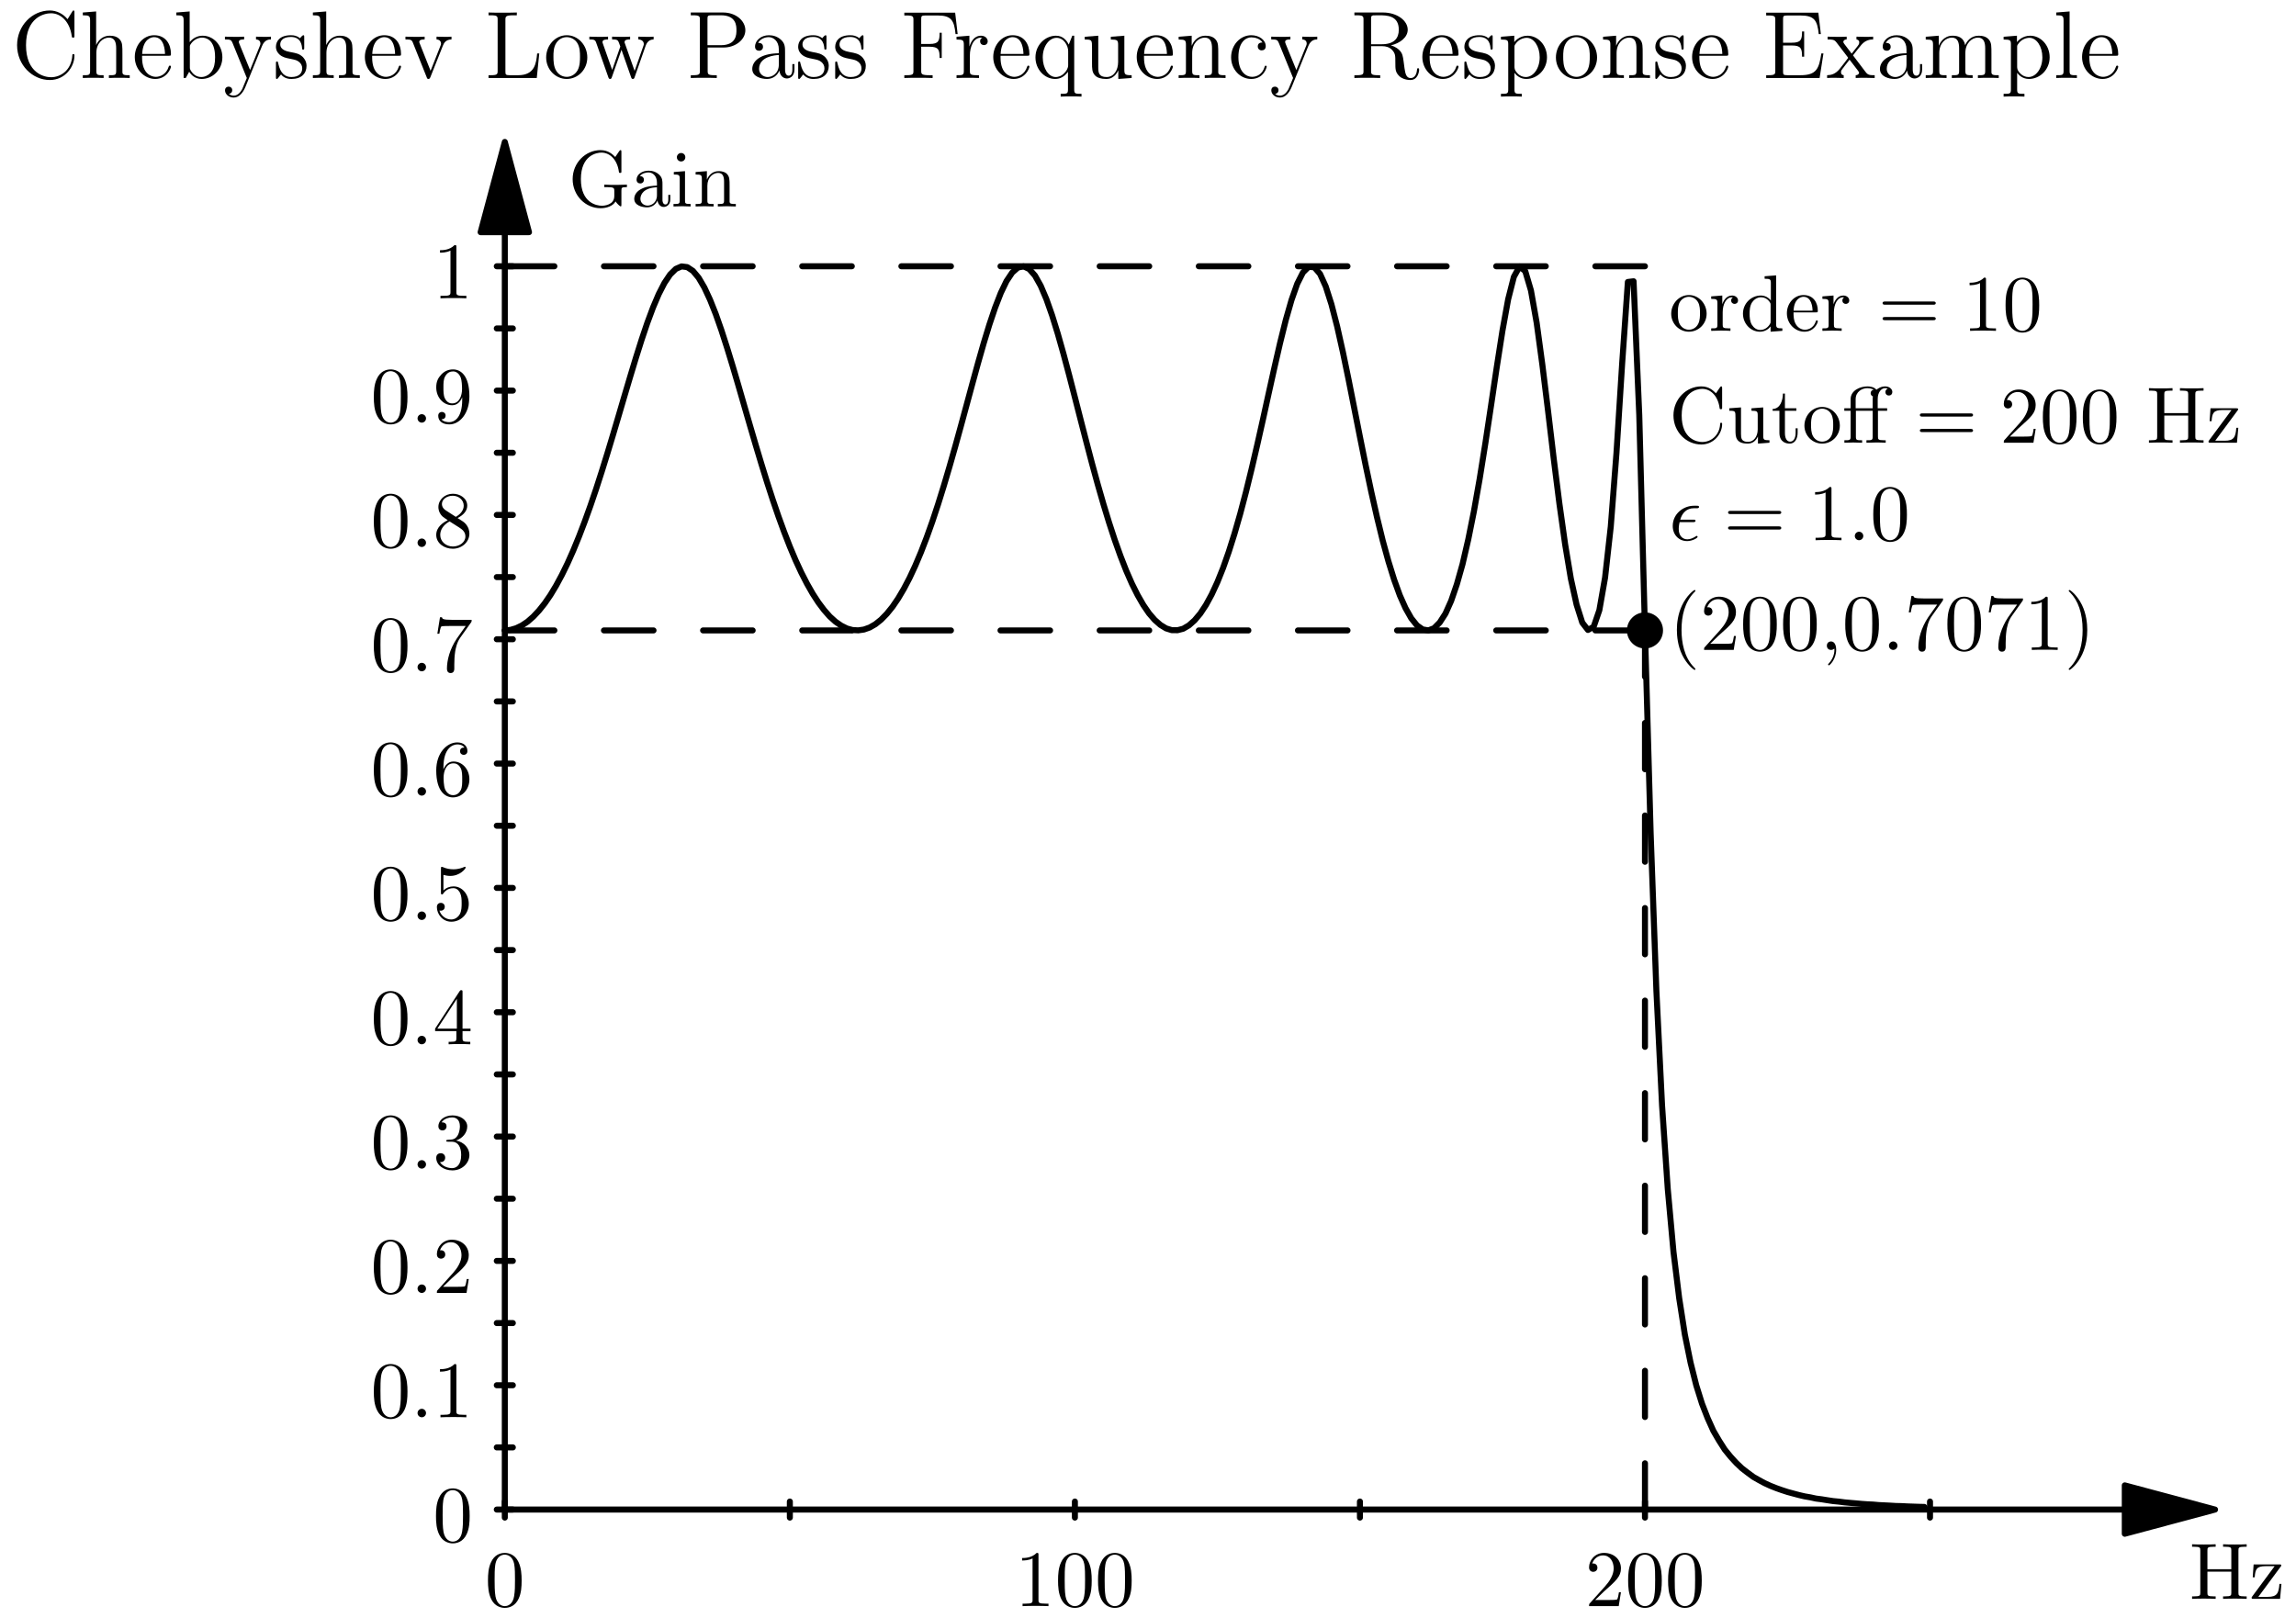 <?xml version='1.0' encoding='ISO-8859-1'?>
<!DOCTYPE svg PUBLIC "-//W3C//DTD SVG 1.1//EN" "http://www.w3.org/Graphics/SVG/1.1/DTD/svg11.dtd">
<!-- This file was generated by dvisvgm 1.2 (x86_64-unknown-linux-gnu) -->
<!-- Thu Nov 13 23:31:51 2014 -->
<svg height='201.6pt' version='1.1' viewBox='56.409 53.858 286.118 201.6' width='286.118pt' xmlns='http://www.w3.org/2000/svg' xmlns:xlink='http://www.w3.org/1999/xlink'>
<defs>
<path d='M4.48 -4H5.63V-4.31H4.45V-5.47C4.45 -6.36 4.93 -6.83 5.38 -6.83C5.41 -6.83 5.56 -6.83 5.71 -6.76C5.59 -6.72 5.41 -6.59 5.41 -6.34C5.41 -6.11 5.57 -5.91 5.84 -5.91C6.13 -5.91 6.28 -6.11 6.28 -6.35C6.28 -6.71 5.93 -7.05 5.37 -7.05C4.78 -7.05 4.34 -6.67 4.29 -6.63C4 -7 3.44 -7.05 3.17 -7.05C2.22 -7.05 1.06 -6.53 1.06 -5.45V-4.31H0.27V-4H1.06V-0.76C1.06 -0.31 0.95 -0.31 0.28 -0.31V0C0.61 -0.01 1.14 -0.03 1.39 -0.03S2.13 -0.01 2.5 0V-0.31C1.83 -0.31 1.72 -0.31 1.72 -0.76V-4H3.82V-0.76C3.82 -0.31 3.71 -0.31 3.04 -0.31V0C3.43 -0.01 3.9 -0.03 4.18 -0.03C4.58 -0.03 5.05 -0.03 5.45 0V-0.31H5.24C4.5 -0.31 4.48 -0.42 4.48 -0.78V-4ZM1.69 -4.31V-5.44C1.69 -6.41 2.51 -6.83 3.16 -6.83C3.65 -6.83 3.93 -6.64 3.94 -6.64V-6.63C3.77 -6.61 3.57 -6.48 3.57 -6.2C3.57 -6.14 3.58 -5.89 3.85 -5.8C3.82 -5.67 3.82 -5.58 3.82 -5.46V-4.31H1.69Z' id='g0-11'/>
<path d='M3.31 2.4C3.31 2.37 3.31 2.35 3.14 2.18C1.89 0.92 1.57 -0.97 1.57 -2.5C1.57 -4.24 1.95 -5.98 3.18 -7.23C3.31 -7.35 3.31 -7.37 3.31 -7.4C3.31 -7.47 3.27 -7.5 3.21 -7.5C3.11 -7.5 2.21 -6.82 1.62 -5.55C1.11 -4.45 0.99 -3.34 0.99 -2.5C0.99 -1.72 1.1 -0.51 1.65 0.62C2.25 1.85 3.11 2.5 3.21 2.5C3.27 2.5 3.31 2.47 3.31 2.4Z' id='g0-40'/>
<path d='M2.89 -2.5C2.89 -3.28 2.78 -4.49 2.23 -5.62C1.63 -6.85 0.77 -7.5 0.67 -7.5C0.61 -7.5 0.57 -7.46 0.57 -7.4C0.57 -7.37 0.57 -7.35 0.76 -7.17C1.74 -6.18 2.31 -4.59 2.31 -2.5C2.31 -0.79 1.94 0.97 0.7 2.23C0.57 2.35 0.57 2.37 0.57 2.4C0.57 2.46 0.61 2.5 0.67 2.5C0.77 2.5 1.67 1.82 2.26 0.55C2.77 -0.55 2.89 -1.66 2.89 -2.5Z' id='g0-41'/>
<path d='M2.03 -0.01C2.03 -0.65 1.79 -1.06 1.39 -1.06C1.04 -1.06 0.86 -0.79 0.86 -0.53S1.03 0 1.39 0C1.55 0 1.67 -0.06 1.77 -0.14L1.79 -0.16C1.8 -0.16 1.81 -0.15 1.81 -0.01C1.81 0.63 1.53 1.24 1.09 1.71C1.03 1.77 1.02 1.78 1.02 1.82C1.02 1.89 1.07 1.93 1.12 1.93C1.24 1.93 2.03 1.14 2.03 -0.01Z' id='g0-44'/>
<path d='M4.6 -3.2C4.6 -4 4.55 -4.8 4.2 -5.54C3.74 -6.5 2.92 -6.66 2.5 -6.66C1.9 -6.66 1.17 -6.4 0.76 -5.47C0.44 -4.78 0.39 -4 0.39 -3.2C0.39 -2.45 0.43 -1.55 0.84 -0.79C1.27 0.02 2 0.22 2.49 0.22C3.03 0.22 3.79 0.01 4.23 -0.94C4.55 -1.63 4.6 -2.41 4.6 -3.2ZM2.49 0C2.1 0 1.51 -0.25 1.33 -1.21C1.22 -1.81 1.22 -2.73 1.22 -3.32C1.22 -3.96 1.22 -4.62 1.3 -5.16C1.49 -6.35 2.24 -6.44 2.49 -6.44C2.82 -6.44 3.48 -6.26 3.67 -5.27C3.77 -4.71 3.77 -3.95 3.77 -3.32C3.77 -2.57 3.77 -1.89 3.66 -1.25C3.51 -0.3 2.94 0 2.49 0Z' id='g0-48'/>
<path d='M2.94 -6.4C2.94 -6.64 2.94 -6.66 2.71 -6.66C2.09 -6.02 1.21 -6.02 0.89 -6.02V-5.71C1.09 -5.71 1.68 -5.71 2.2 -5.97V-0.79C2.2 -0.43 2.17 -0.31 1.27 -0.31H0.95V0C1.3 -0.03 2.17 -0.03 2.57 -0.03S3.84 -0.03 4.19 0V-0.31H3.87C2.97 -0.31 2.94 -0.42 2.94 -0.79V-6.4Z' id='g0-49'/>
<path d='M1.27 -0.77L2.33 -1.8C3.89 -3.18 4.49 -3.72 4.49 -4.72C4.49 -5.86 3.59 -6.66 2.37 -6.66C1.24 -6.66 0.5 -5.74 0.5 -4.85C0.5 -4.29 1 -4.29 1.03 -4.29C1.2 -4.29 1.55 -4.41 1.55 -4.82C1.55 -5.08 1.37 -5.34 1.02 -5.34C0.94 -5.34 0.92 -5.34 0.89 -5.33C1.12 -5.98 1.66 -6.35 2.24 -6.35C3.15 -6.35 3.58 -5.54 3.58 -4.72C3.58 -3.92 3.08 -3.13 2.53 -2.51L0.61 -0.37C0.5 -0.26 0.5 -0.24 0.5 0H4.21L4.49 -1.74H4.24C4.19 -1.44 4.12 -1 4.02 -0.85C3.95 -0.77 3.29 -0.77 3.07 -0.77H1.27Z' id='g0-50'/>
<path d='M2.9 -3.52C3.72 -3.79 4.3 -4.49 4.3 -5.28C4.3 -6.1 3.42 -6.66 2.46 -6.66C1.45 -6.66 0.69 -6.06 0.69 -5.3C0.69 -4.97 0.91 -4.78 1.2 -4.78C1.51 -4.78 1.71 -5 1.71 -5.29C1.71 -5.79 1.24 -5.79 1.09 -5.79C1.4 -6.28 2.06 -6.41 2.42 -6.41C2.83 -6.41 3.38 -6.19 3.38 -5.29C3.38 -5.17 3.36 -4.59 3.1 -4.15C2.8 -3.67 2.46 -3.64 2.21 -3.63C2.13 -3.62 1.89 -3.6 1.82 -3.6C1.74 -3.59 1.67 -3.58 1.67 -3.48C1.67 -3.37 1.74 -3.37 1.91 -3.37H2.35C3.17 -3.37 3.54 -2.69 3.54 -1.71C3.54 -0.35 2.85 -0.06 2.41 -0.06C1.98 -0.06 1.23 -0.23 0.88 -0.82C1.23 -0.77 1.54 -0.99 1.54 -1.37C1.54 -1.73 1.27 -1.93 0.98 -1.93C0.74 -1.93 0.42 -1.79 0.42 -1.35C0.42 -0.44 1.35 0.22 2.44 0.22C3.66 0.22 4.57 -0.69 4.57 -1.71C4.57 -2.53 3.94 -3.31 2.9 -3.52Z' id='g0-51'/>
<path d='M2.94 -1.65V-0.78C2.94 -0.42 2.92 -0.31 2.18 -0.31H1.97V0C2.38 -0.03 2.9 -0.03 3.32 -0.03S4.27 -0.03 4.68 0V-0.31H4.47C3.73 -0.31 3.71 -0.42 3.71 -0.78V-1.65H4.71V-1.96H3.71V-6.51C3.71 -6.71 3.71 -6.77 3.55 -6.77C3.46 -6.77 3.43 -6.77 3.35 -6.65L0.28 -1.96V-1.65H2.94ZM3 -1.96H0.56L3 -5.69V-1.96Z' id='g0-52'/>
<path d='M4.49 -2.01C4.49 -3.2 3.67 -4.2 2.59 -4.2C2.11 -4.2 1.68 -4.04 1.32 -3.69V-5.64C1.52 -5.58 1.85 -5.51 2.17 -5.51C3.4 -5.51 4.1 -6.42 4.1 -6.55C4.1 -6.61 4.07 -6.66 4 -6.66C3.99 -6.66 3.97 -6.66 3.92 -6.63C3.72 -6.54 3.23 -6.34 2.56 -6.34C2.16 -6.34 1.7 -6.41 1.23 -6.62C1.15 -6.65 1.13 -6.65 1.11 -6.65C1.01 -6.65 1.01 -6.57 1.01 -6.41V-3.45C1.01 -3.27 1.01 -3.19 1.15 -3.19C1.22 -3.19 1.24 -3.22 1.28 -3.28C1.39 -3.44 1.76 -3.98 2.57 -3.98C3.09 -3.98 3.34 -3.52 3.42 -3.34C3.58 -2.97 3.6 -2.58 3.6 -2.08C3.6 -1.73 3.6 -1.13 3.36 -0.71C3.12 -0.32 2.75 -0.06 2.29 -0.06C1.56 -0.06 0.99 -0.59 0.82 -1.18C0.85 -1.17 0.88 -1.16 0.99 -1.16C1.32 -1.16 1.49 -1.41 1.49 -1.65S1.32 -2.14 0.99 -2.14C0.85 -2.14 0.5 -2.07 0.5 -1.61C0.5 -0.75 1.19 0.22 2.31 0.22C3.47 0.22 4.49 -0.74 4.49 -2.01Z' id='g0-53'/>
<path d='M1.32 -3.28V-3.52C1.32 -6.05 2.56 -6.41 3.07 -6.41C3.31 -6.41 3.73 -6.35 3.95 -6.01C3.8 -6.01 3.4 -6.01 3.4 -5.56C3.4 -5.25 3.64 -5.1 3.86 -5.1C4.02 -5.1 4.32 -5.19 4.32 -5.58C4.32 -6.18 3.88 -6.66 3.05 -6.66C1.77 -6.66 0.42 -5.37 0.42 -3.16C0.42 -0.49 1.58 0.22 2.51 0.22C3.62 0.22 4.57 -0.72 4.57 -2.04C4.57 -3.31 3.68 -4.27 2.57 -4.27C1.89 -4.27 1.52 -3.76 1.32 -3.28ZM2.51 -0.06C1.88 -0.06 1.58 -0.66 1.52 -0.81C1.34 -1.28 1.34 -2.08 1.34 -2.26C1.34 -3.04 1.66 -4.04 2.56 -4.04C2.72 -4.04 3.18 -4.04 3.49 -3.42C3.67 -3.05 3.67 -2.54 3.67 -2.05C3.67 -1.57 3.67 -1.07 3.5 -0.71C3.2 -0.11 2.74 -0.06 2.51 -0.06Z' id='g0-54'/>
<path d='M4.76 -6.09C4.85 -6.21 4.85 -6.23 4.85 -6.44H2.42C1.2 -6.44 1.18 -6.57 1.14 -6.76H0.89L0.56 -4.7H0.81C0.84 -4.86 0.93 -5.49 1.06 -5.61C1.13 -5.67 1.91 -5.67 2.04 -5.67H4.11C4 -5.51 3.21 -4.42 2.99 -4.09C2.09 -2.74 1.76 -1.35 1.76 -0.33C1.76 -0.23 1.76 0.22 2.22 0.22S2.68 -0.23 2.68 -0.33V-0.84C2.68 -1.39 2.71 -1.94 2.79 -2.48C2.83 -2.71 2.97 -3.57 3.41 -4.19L4.76 -6.09Z' id='g0-55'/>
<path d='M1.63 -4.57C1.17 -4.87 1.13 -5.21 1.13 -5.38C1.13 -5.99 1.78 -6.41 2.49 -6.41C3.22 -6.41 3.86 -5.89 3.86 -5.17C3.86 -4.6 3.47 -4.12 2.87 -3.77L1.63 -4.57ZM3.09 -3.62C3.81 -3.99 4.3 -4.51 4.3 -5.17C4.3 -6.09 3.41 -6.66 2.5 -6.66C1.5 -6.66 0.69 -5.92 0.69 -4.99C0.69 -4.81 0.71 -4.36 1.13 -3.89C1.24 -3.77 1.61 -3.52 1.86 -3.35C1.28 -3.06 0.42 -2.5 0.42 -1.51C0.42 -0.45 1.44 0.22 2.49 0.22C3.62 0.22 4.57 -0.61 4.57 -1.68C4.57 -2.04 4.46 -2.49 4.08 -2.91C3.89 -3.12 3.73 -3.22 3.09 -3.62ZM2.09 -3.2L3.32 -2.42C3.6 -2.23 4.07 -1.93 4.07 -1.32C4.07 -0.58 3.32 -0.06 2.5 -0.06C1.64 -0.06 0.92 -0.68 0.92 -1.51C0.92 -2.09 1.24 -2.73 2.09 -3.2Z' id='g0-56'/>
<path d='M3.67 -3.18V-2.86C3.67 -0.52 2.63 -0.06 2.05 -0.06C1.88 -0.06 1.34 -0.08 1.07 -0.42C1.51 -0.42 1.59 -0.71 1.59 -0.88C1.59 -1.19 1.35 -1.34 1.13 -1.34C0.97 -1.34 0.67 -1.25 0.67 -0.86C0.67 -0.19 1.21 0.22 2.06 0.22C3.35 0.22 4.57 -1.14 4.57 -3.29C4.57 -5.98 3.42 -6.66 2.53 -6.66C1.98 -6.66 1.49 -6.48 1.06 -6.03C0.65 -5.58 0.42 -5.16 0.42 -4.41C0.42 -3.16 1.3 -2.18 2.42 -2.18C3.03 -2.18 3.44 -2.6 3.67 -3.18ZM2.43 -2.41C2.27 -2.41 1.81 -2.41 1.5 -3.04C1.32 -3.41 1.32 -3.91 1.32 -4.4C1.32 -4.94 1.32 -5.41 1.53 -5.78C1.8 -6.28 2.18 -6.41 2.53 -6.41C2.99 -6.41 3.32 -6.07 3.49 -5.62C3.61 -5.3 3.65 -4.67 3.65 -4.21C3.65 -3.38 3.31 -2.41 2.43 -2.41Z' id='g0-57'/>
<path d='M6.87 -3.27C7.02 -3.27 7.21 -3.27 7.21 -3.47S7.02 -3.67 6.88 -3.67H0.89C0.75 -3.67 0.56 -3.67 0.56 -3.47S0.75 -3.27 0.9 -3.27H6.87ZM6.88 -1.33C7.02 -1.33 7.21 -1.33 7.21 -1.53S7.02 -1.73 6.87 -1.73H0.9C0.75 -1.73 0.56 -1.73 0.56 -1.53S0.75 -1.33 0.89 -1.33H6.88Z' id='g0-61'/>
<path d='M0.56 -3.42C0.56 -1.35 2.18 0.22 4.04 0.22C5.67 0.22 6.65 -1.17 6.65 -2.33C6.65 -2.43 6.65 -2.5 6.52 -2.5C6.41 -2.5 6.41 -2.44 6.4 -2.34C6.32 -0.91 5.25 -0.09 4.16 -0.09C3.55 -0.09 1.59 -0.43 1.59 -3.41C1.59 -6.4 3.54 -6.74 4.15 -6.74C5.24 -6.74 6.13 -5.83 6.33 -4.37C6.35 -4.23 6.35 -4.2 6.49 -4.2C6.65 -4.2 6.65 -4.23 6.65 -4.44V-6.81C6.65 -6.98 6.65 -7.05 6.54 -7.05C6.5 -7.05 6.46 -7.05 6.38 -6.93L5.88 -6.19C5.51 -6.55 5 -7.05 4.04 -7.05C2.17 -7.05 0.56 -5.46 0.56 -3.42Z' id='g0-67'/>
<path d='M5.93 -0.63C6.06 -0.41 6.46 -0.01 6.57 -0.01C6.66 -0.01 6.66 -0.09 6.66 -0.24V-1.98C6.66 -2.37 6.7 -2.42 7.35 -2.42V-2.73C6.98 -2.72 6.43 -2.7 6.13 -2.7C5.73 -2.7 4.88 -2.7 4.52 -2.73V-2.42H4.84C5.74 -2.42 5.77 -2.31 5.77 -1.94V-1.3C5.77 -0.18 4.5 -0.09 4.22 -0.09C3.57 -0.09 1.59 -0.44 1.59 -3.42C1.59 -6.41 3.56 -6.74 4.16 -6.74C5.23 -6.74 6.14 -5.84 6.34 -4.37C6.36 -4.23 6.36 -4.2 6.5 -4.2C6.66 -4.2 6.66 -4.23 6.66 -4.44V-6.81C6.66 -6.98 6.66 -7.05 6.55 -7.05C6.51 -7.05 6.47 -7.05 6.39 -6.93L5.89 -6.19C5.57 -6.51 5.03 -7.05 4.04 -7.05C2.18 -7.05 0.56 -5.47 0.56 -3.42S2.16 0.22 4.06 0.22C4.79 0.22 5.59 -0.04 5.93 -0.63Z' id='g0-71'/>
<path d='M6.13 -6.05C6.13 -6.41 6.15 -6.52 6.92 -6.52H7.16V-6.83C6.81 -6.8 6.07 -6.8 5.69 -6.8S4.56 -6.8 4.21 -6.83V-6.52H4.45C5.22 -6.52 5.24 -6.41 5.24 -6.05V-3.71H2.25V-6.05C2.25 -6.41 2.27 -6.52 3.04 -6.52H3.28V-6.83C2.93 -6.8 2.19 -6.8 1.81 -6.8S0.68 -6.8 0.33 -6.83V-6.52H0.57C1.34 -6.52 1.36 -6.41 1.36 -6.05V-0.78C1.36 -0.42 1.34 -0.31 0.57 -0.31H0.33V0C0.68 -0.03 1.42 -0.03 1.8 -0.03S2.93 -0.03 3.28 0V-0.31H3.04C2.27 -0.31 2.25 -0.42 2.25 -0.78V-3.4H5.24V-0.78C5.24 -0.42 5.22 -0.31 4.45 -0.31H4.21V0C4.56 -0.03 5.3 -0.03 5.68 -0.03S6.81 -0.03 7.16 0V-0.31H6.92C6.15 -0.31 6.13 -0.42 6.13 -0.78V-6.05Z' id='g0-72'/>
<path d='M3.33 -0.76C3.37 -0.36 3.64 0.06 4.11 0.06C4.32 0.06 4.93 -0.08 4.93 -0.89V-1.45H4.68V-0.89C4.68 -0.31 4.43 -0.25 4.32 -0.25C3.99 -0.25 3.95 -0.7 3.95 -0.75V-2.75C3.95 -3.17 3.95 -3.56 3.59 -3.93C3.2 -4.32 2.7 -4.48 2.22 -4.48C1.4 -4.48 0.71 -4.01 0.71 -3.35C0.71 -3.05 0.91 -2.88 1.17 -2.88C1.45 -2.88 1.63 -3.08 1.63 -3.34C1.63 -3.46 1.58 -3.79 1.12 -3.8C1.39 -4.15 1.88 -4.26 2.2 -4.26C2.69 -4.26 3.26 -3.87 3.26 -2.98V-2.61C2.75 -2.58 2.05 -2.55 1.42 -2.25C0.67 -1.91 0.42 -1.39 0.42 -0.95C0.42 -0.14 1.39 0.11 2.02 0.11C2.68 0.11 3.14 -0.29 3.33 -0.76ZM3.26 -2.4V-1.4C3.26 -0.45 2.54 -0.11 2.09 -0.11C1.6 -0.11 1.19 -0.46 1.19 -0.96C1.19 -1.51 1.61 -2.34 3.26 -2.4Z' id='g0-97'/>
<path d='M3.8 -0.55V0.11L5.27 0V-0.31C4.57 -0.31 4.49 -0.38 4.49 -0.87V-6.94L3.05 -6.83V-6.52C3.75 -6.52 3.83 -6.45 3.83 -5.96V-3.8C3.54 -4.16 3.11 -4.42 2.57 -4.42C1.39 -4.42 0.34 -3.44 0.34 -2.15C0.34 -0.88 1.32 0.11 2.46 0.11C3.1 0.11 3.55 -0.23 3.8 -0.55ZM3.8 -3.23V-1.18C3.8 -1 3.8 -0.98 3.69 -0.81C3.39 -0.33 2.94 -0.11 2.51 -0.11C2.06 -0.11 1.7 -0.37 1.46 -0.75C1.2 -1.16 1.17 -1.73 1.17 -2.14C1.17 -2.51 1.19 -3.11 1.48 -3.56C1.69 -3.87 2.07 -4.2 2.61 -4.2C2.96 -4.2 3.38 -4.05 3.69 -3.6C3.8 -3.43 3.8 -3.41 3.8 -3.23Z' id='g0-100'/>
<path d='M1.12 -2.52C1.18 -4.01 2.02 -4.26 2.36 -4.26C3.39 -4.26 3.49 -2.91 3.49 -2.52H1.12ZM1.11 -2.31H3.9C4.12 -2.31 4.15 -2.31 4.15 -2.52C4.15 -3.51 3.61 -4.48 2.36 -4.48C1.2 -4.48 0.28 -3.45 0.28 -2.2C0.28 -0.86 1.33 0.11 2.48 0.11C3.7 0.11 4.15 -1 4.15 -1.19C4.15 -1.29 4.07 -1.31 4.02 -1.31C3.93 -1.31 3.91 -1.25 3.89 -1.17C3.54 -0.14 2.64 -0.14 2.54 -0.14C2.04 -0.14 1.64 -0.44 1.41 -0.81C1.11 -1.29 1.11 -1.95 1.11 -2.31Z' id='g0-101'/>
<path d='M1.77 -4.42L0.37 -4.31V-4C1.02 -4 1.11 -3.94 1.11 -3.45V-0.76C1.11 -0.31 1 -0.31 0.33 -0.31V0C0.65 -0.01 1.19 -0.03 1.43 -0.03C1.78 -0.03 2.13 -0.01 2.47 0V-0.31C1.81 -0.31 1.77 -0.36 1.77 -0.75V-4.42ZM1.81 -6.16C1.81 -6.48 1.56 -6.69 1.28 -6.69C0.97 -6.69 0.75 -6.42 0.75 -6.16C0.75 -5.89 0.97 -5.63 1.28 -5.63C1.56 -5.63 1.81 -5.84 1.81 -6.16Z' id='g0-105'/>
<path d='M1.1 -3.44V-0.76C1.1 -0.31 0.99 -0.31 0.32 -0.31V0C0.67 -0.01 1.18 -0.03 1.45 -0.03C1.71 -0.03 2.23 -0.01 2.57 0V-0.31C1.9 -0.31 1.79 -0.31 1.79 -0.76V-2.6C1.79 -3.64 2.5 -4.2 3.14 -4.2C3.77 -4.2 3.88 -3.66 3.88 -3.09V-0.76C3.88 -0.31 3.77 -0.31 3.1 -0.31V0C3.45 -0.01 3.96 -0.03 4.23 -0.03C4.49 -0.03 5.01 -0.01 5.35 0V-0.31C4.83 -0.31 4.58 -0.31 4.57 -0.61V-2.52C4.57 -3.38 4.57 -3.69 4.26 -4.05C4.12 -4.22 3.79 -4.42 3.21 -4.42C2.48 -4.42 2.01 -3.99 1.73 -3.37V-4.42L0.32 -4.31V-4C1.02 -4 1.1 -3.93 1.1 -3.44Z' id='g0-110'/>
<path d='M4.71 -2.14C4.71 -3.42 3.71 -4.48 2.5 -4.48C1.25 -4.48 0.28 -3.39 0.28 -2.14C0.28 -0.85 1.32 0.11 2.49 0.11C3.7 0.11 4.71 -0.87 4.71 -2.14ZM2.5 -0.14C2.07 -0.14 1.63 -0.35 1.36 -0.81C1.11 -1.25 1.11 -1.86 1.11 -2.22C1.11 -2.61 1.11 -3.15 1.35 -3.59C1.62 -4.05 2.09 -4.26 2.49 -4.26C2.93 -4.26 3.36 -4.04 3.62 -3.61S3.88 -2.6 3.88 -2.22C3.88 -1.86 3.88 -1.32 3.66 -0.88C3.44 -0.43 3 -0.14 2.5 -0.14Z' id='g0-111'/>
<path d='M1.67 -3.32V-4.42L0.28 -4.31V-4C0.98 -4 1.06 -3.93 1.06 -3.44V-0.76C1.06 -0.31 0.95 -0.31 0.28 -0.31V0C0.67 -0.01 1.14 -0.03 1.42 -0.03C1.82 -0.03 2.29 -0.03 2.69 0V-0.31H2.48C1.74 -0.31 1.72 -0.42 1.72 -0.78V-2.32C1.72 -3.31 2.14 -4.2 2.9 -4.2C2.97 -4.2 2.99 -4.2 3.01 -4.19C2.98 -4.18 2.78 -4.06 2.78 -3.8C2.78 -3.52 2.99 -3.37 3.21 -3.37C3.39 -3.37 3.64 -3.49 3.64 -3.81S3.33 -4.42 2.9 -4.42C2.17 -4.42 1.81 -3.75 1.67 -3.32Z' id='g0-114'/>
<path d='M1.73 -4H3.16V-4.31H1.73V-6.15H1.48C1.47 -5.33 1.17 -4.26 0.19 -4.22V-4H1.04V-1.24C1.04 -0.01 1.97 0.11 2.33 0.11C3.04 0.11 3.32 -0.6 3.32 -1.24V-1.81H3.07V-1.26C3.07 -0.52 2.77 -0.14 2.4 -0.14C1.73 -0.14 1.73 -1.05 1.73 -1.22V-4Z' id='g0-116'/>
<path d='M3.91 -0.79V0.11L5.35 0V-0.31C4.65 -0.31 4.57 -0.38 4.57 -0.87V-4.42L3.1 -4.31V-4C3.8 -4 3.88 -3.93 3.88 -3.44V-1.66C3.88 -0.79 3.4 -0.11 2.67 -0.11C1.83 -0.11 1.79 -0.58 1.79 -1.1V-4.42L0.32 -4.31V-4C1.1 -4 1.1 -3.97 1.1 -3.08V-1.58C1.1 -0.8 1.1 0.11 2.62 0.11C3.18 0.11 3.62 -0.17 3.91 -0.79Z' id='g0-117'/>
<path d='M3.9 -4.01C3.99 -4.12 3.99 -4.14 3.99 -4.18C3.99 -4.31 3.91 -4.31 3.73 -4.31H0.53L0.42 -2.7H0.67C0.73 -3.72 0.92 -4.09 2.02 -4.09H3.16L0.37 -0.32C0.28 -0.21 0.28 -0.19 0.28 -0.14C0.28 0 0.35 0 0.54 0H3.84L4.01 -1.87H3.76C3.67 -0.69 3.46 -0.25 2.3 -0.25H1.12L3.9 -4.01Z' id='g0-122'/>
<path d='M2.98 -2.26C3.14 -2.26 3.32 -2.26 3.32 -2.43C3.32 -2.57 3.2 -2.57 3.03 -2.57H1.41C1.65 -3.42 2.21 -4 3.12 -4H3.43C3.6 -4 3.76 -4 3.76 -4.17C3.76 -4.31 3.63 -4.31 3.46 -4.31H3.11C1.81 -4.31 0.47 -3.31 0.47 -1.78C0.47 -0.68 1.22 0.11 2.28 0.11C2.93 0.11 3.58 -0.29 3.58 -0.4C3.58 -0.43 3.57 -0.54 3.48 -0.54C3.46 -0.54 3.44 -0.54 3.35 -0.48C3.04 -0.28 2.67 -0.11 2.3 -0.11C1.72 -0.11 1.22 -0.53 1.22 -1.41C1.22 -1.76 1.3 -2.14 1.33 -2.26H2.98Z' id='g1-15'/>
<path d='M1.92 -0.53C1.92 -0.82 1.68 -1.06 1.39 -1.06S0.86 -0.82 0.86 -0.53S1.1 0 1.39 0S1.92 -0.24 1.92 -0.53Z' id='g1-58'/>
<path d='M7.824 -8.172C7.824 -8.388 7.824 -8.448 7.704 -8.448C7.632 -8.448 7.62 -8.424 7.548 -8.304L6.96 -7.356C6.42 -8.028 5.604 -8.448 4.74 -8.448C2.544 -8.448 0.648 -6.552 0.648 -4.104C0.648 -1.62 2.568 0.252 4.74 0.252C6.708 0.252 7.824 -1.464 7.824 -2.784C7.824 -2.916 7.824 -2.988 7.692 -2.988C7.572 -2.988 7.56 -2.928 7.56 -2.844C7.452 -0.936 6.06 -0.096 4.896 -0.096C4.056 -0.096 1.764 -0.6 1.764 -4.104C1.764 -7.572 4.02 -8.1 4.884 -8.1C6.144 -8.1 7.248 -7.032 7.488 -5.232C7.512 -5.088 7.512 -5.052 7.656 -5.052C7.824 -5.052 7.824 -5.088 7.824 -5.328V-8.172Z' id='g2-67'/>
<path d='M7.656 -3.072H7.392C7.104 -1.2 6.816 -0.348 4.788 -0.348H3.156C2.628 -0.348 2.604 -0.432 2.604 -0.828V-4.068H3.696C4.848 -4.068 4.98 -3.696 4.98 -2.664H5.244V-5.82H4.98C4.98 -4.788 4.848 -4.416 3.696 -4.416H2.604V-7.344C2.604 -7.74 2.628 -7.824 3.156 -7.824H4.752C6.516 -7.824 6.888 -7.224 7.068 -5.496H7.332L7.02 -8.172H0.492V-7.824H0.732C1.596 -7.824 1.632 -7.704 1.632 -7.26V-0.912C1.632 -0.468 1.596 -0.348 0.732 -0.348H0.492V0H7.176L7.656 -3.072Z' id='g2-69'/>
<path d='M6.852 -8.172H0.492V-7.824H0.732C1.596 -7.824 1.632 -7.704 1.632 -7.26V-0.912C1.632 -0.468 1.596 -0.348 0.732 -0.348H0.492V0C0.78 -0.024 1.848 -0.024 2.208 -0.024C2.628 -0.024 3.684 -0.024 4.032 0V-0.348H3.672C2.628 -0.348 2.604 -0.492 2.604 -0.924V-3.912H3.66C4.788 -3.912 4.908 -3.516 4.908 -2.508H5.172V-5.664H4.908C4.908 -4.656 4.788 -4.26 3.66 -4.26H2.604V-7.344C2.604 -7.74 2.628 -7.824 3.156 -7.824H4.656C6.384 -7.824 6.732 -7.188 6.9 -5.496H7.164L6.852 -8.172Z' id='g2-70'/>
<path d='M6.84 -3.072H6.576C6.456 -1.872 6.3 -0.348 4.2 -0.348H3.156C2.628 -0.348 2.604 -0.432 2.604 -0.828V-7.272C2.604 -7.704 2.628 -7.848 3.672 -7.848H4.032V-8.196C3.684 -8.172 2.628 -8.172 2.208 -8.172C1.848 -8.172 0.78 -8.172 0.492 -8.196V-7.848H0.732C1.596 -7.848 1.632 -7.728 1.632 -7.284V-0.912C1.632 -0.468 1.596 -0.348 0.732 -0.348H0.492V0H6.528L6.84 -3.072Z' id='g2-76'/>
<path d='M2.616 -3.816H4.644C6.048 -3.816 7.332 -4.764 7.332 -5.976C7.332 -7.14 6.168 -8.196 4.548 -8.196H0.504V-7.848H0.744C1.608 -7.848 1.644 -7.728 1.644 -7.284V-0.912C1.644 -0.468 1.608 -0.348 0.744 -0.348H0.504V0C0.792 -0.024 1.776 -0.024 2.124 -0.024C2.484 -0.024 3.468 -0.024 3.756 0V-0.348H3.516C2.652 -0.348 2.616 -0.468 2.616 -0.912V-3.816ZM2.592 -4.104V-7.368C2.592 -7.764 2.616 -7.848 3.144 -7.848H4.272C6.216 -7.848 6.216 -6.492 6.216 -5.976C6.216 -5.472 6.216 -4.104 4.26 -4.104H2.592Z' id='g2-80'/>
<path d='M5.064 -4.08C6.252 -4.356 7.176 -5.112 7.176 -6.036C7.176 -7.2 5.82 -8.196 4.092 -8.196H0.504V-7.848H0.744C1.608 -7.848 1.644 -7.728 1.644 -7.284V-0.912C1.644 -0.468 1.608 -0.348 0.744 -0.348H0.504V0C0.78 -0.024 1.764 -0.024 2.112 -0.024S3.456 -0.024 3.732 0V-0.348H3.492C2.628 -0.348 2.592 -0.468 2.592 -0.912V-3.984H3.984C4.452 -3.984 4.896 -3.852 5.22 -3.516C5.628 -3.06 5.628 -2.808 5.628 -1.98C5.628 -1.032 5.628 -0.72 6.156 -0.204C6.336 -0.024 6.84 0.252 7.512 0.252C8.448 0.252 8.604 -0.792 8.604 -1.044C8.604 -1.116 8.604 -1.224 8.472 -1.224C8.352 -1.224 8.352 -1.152 8.34 -1.032C8.28 -0.312 7.932 0.012 7.548 0.012C6.996 0.012 6.876 -0.552 6.78 -1.188C6.768 -1.272 6.696 -1.788 6.66 -2.088C6.576 -2.688 6.528 -3.072 6.168 -3.444C6.036 -3.576 5.724 -3.9 5.064 -4.08ZM3.936 -4.224H2.592V-7.368C2.592 -7.644 2.592 -7.788 2.844 -7.836C2.952 -7.848 3.312 -7.848 3.552 -7.848C4.524 -7.848 6.06 -7.848 6.06 -6.036C6.06 -4.992 5.496 -4.224 3.936 -4.224Z' id='g2-82'/>
<path d='M4.632 -3.204C4.632 -3.852 4.632 -4.332 4.104 -4.8C3.684 -5.184 3.144 -5.352 2.616 -5.352C1.632 -5.352 0.876 -4.704 0.876 -3.924C0.876 -3.576 1.104 -3.408 1.38 -3.408C1.668 -3.408 1.872 -3.612 1.872 -3.9C1.872 -4.392 1.44 -4.392 1.26 -4.392C1.536 -4.896 2.112 -5.112 2.592 -5.112C3.144 -5.112 3.852 -4.656 3.852 -3.576V-3.096C1.44 -3.06 0.528 -2.052 0.528 -1.128C0.528 -0.18 1.632 0.12 2.364 0.12C3.156 0.12 3.696 -0.36 3.924 -0.936C3.972 -0.372 4.344 0.06 4.86 0.06C5.112 0.06 5.808 -0.108 5.808 -1.068V-1.74H5.544V-1.068C5.544 -0.384 5.256 -0.288 5.088 -0.288C4.632 -0.288 4.632 -0.924 4.632 -1.104V-3.204ZM3.852 -1.692C3.852 -0.516 2.976 -0.12 2.46 -0.12C1.872 -0.12 1.38 -0.552 1.38 -1.128C1.38 -2.712 3.42 -2.856 3.852 -2.88V-1.692Z' id='g2-97'/>
<path d='M2.004 -8.328L0.336 -8.196V-7.848C1.152 -7.848 1.248 -7.764 1.248 -7.176V0H1.512C1.56 -0.096 1.896 -0.696 1.944 -0.78C2.22 -0.336 2.736 0.12 3.504 0.12C4.884 0.12 6.096 -1.044 6.096 -2.592C6.096 -4.116 4.968 -5.292 3.636 -5.292C2.976 -5.292 2.412 -4.992 2.004 -4.488V-8.328ZM2.028 -3.84C2.028 -4.056 2.028 -4.08 2.16 -4.272C2.448 -4.704 2.976 -5.052 3.564 -5.052C3.924 -5.052 5.184 -4.908 5.184 -2.604C5.184 -1.8 5.064 -1.296 4.776 -0.864C4.536 -0.492 4.056 -0.12 3.456 -0.12C2.808 -0.12 2.388 -0.54 2.184 -0.864C2.028 -1.116 2.028 -1.164 2.028 -1.368V-3.84Z' id='g2-98'/>
<path d='M4.344 -4.44C4.2 -4.44 3.756 -4.44 3.756 -3.948C3.756 -3.66 3.96 -3.456 4.248 -3.456C4.524 -3.456 4.752 -3.624 4.752 -3.972C4.752 -4.776 3.912 -5.352 2.94 -5.352C1.536 -5.352 0.42 -4.104 0.42 -2.592C0.42 -1.056 1.572 0.12 2.928 0.12C4.512 0.12 4.872 -1.32 4.872 -1.428S4.788 -1.536 4.752 -1.536C4.644 -1.536 4.632 -1.5 4.596 -1.356C4.332 -0.504 3.684 -0.144 3.036 -0.144C2.304 -0.144 1.332 -0.78 1.332 -2.604C1.332 -4.596 2.352 -5.088 2.952 -5.088C3.408 -5.088 4.068 -4.908 4.344 -4.44Z' id='g2-99'/>
<path d='M4.596 -2.784C4.86 -2.784 4.884 -2.784 4.884 -3.012C4.884 -4.224 4.236 -5.352 2.784 -5.352C1.416 -5.352 0.36 -4.116 0.36 -2.628C0.36 -1.044 1.584 0.12 2.916 0.12C4.344 0.12 4.884 -1.176 4.884 -1.428C4.884 -1.5 4.824 -1.548 4.752 -1.548C4.656 -1.548 4.632 -1.488 4.608 -1.428C4.296 -0.42 3.492 -0.144 2.988 -0.144S1.272 -0.48 1.272 -2.556V-2.784H4.596ZM1.284 -3.012C1.38 -4.896 2.436 -5.112 2.772 -5.112C4.056 -5.112 4.128 -3.42 4.14 -3.012H1.284Z' id='g2-101'/>
<path d='M5.34 -2.916C5.34 -4.032 5.34 -4.368 5.064 -4.752C4.716 -5.22 4.152 -5.292 3.744 -5.292C2.712 -5.292 2.232 -4.512 2.064 -4.14H2.052V-8.328L0.384 -8.196V-7.848C1.2 -7.848 1.296 -7.764 1.296 -7.176V-0.888C1.296 -0.348 1.164 -0.348 0.384 -0.348V0C0.696 -0.024 1.344 -0.024 1.68 -0.024C2.028 -0.024 2.676 -0.024 2.988 0V-0.348C2.22 -0.348 2.076 -0.348 2.076 -0.888V-3.12C2.076 -4.38 2.904 -5.052 3.648 -5.052S4.56 -4.44 4.56 -3.708V-0.888C4.56 -0.348 4.428 -0.348 3.648 -0.348V0C3.96 -0.024 4.608 -0.024 4.944 -0.024C5.292 -0.024 5.94 -0.024 6.252 0V-0.348C5.652 -0.348 5.352 -0.348 5.34 -0.708V-2.916Z' id='g2-104'/>
<path d='M2.064 -8.328L0.396 -8.196V-7.848C1.212 -7.848 1.308 -7.764 1.308 -7.176V-0.888C1.308 -0.348 1.176 -0.348 0.396 -0.348V0C0.732 -0.024 1.32 -0.024 1.68 -0.024S2.64 -0.024 2.976 0V-0.348C2.208 -0.348 2.064 -0.348 2.064 -0.888V-8.328Z' id='g2-108'/>
<path d='M8.604 -2.916C8.604 -4.032 8.604 -4.368 8.328 -4.752C7.98 -5.22 7.416 -5.292 7.008 -5.292C6.012 -5.292 5.508 -4.572 5.316 -4.104C5.148 -5.028 4.5 -5.292 3.744 -5.292C2.58 -5.292 2.124 -4.296 2.028 -4.056H2.016V-5.292L0.384 -5.16V-4.812C1.2 -4.812 1.296 -4.728 1.296 -4.14V-0.888C1.296 -0.348 1.164 -0.348 0.384 -0.348V0C0.696 -0.024 1.344 -0.024 1.68 -0.024C2.028 -0.024 2.676 -0.024 2.988 0V-0.348C2.22 -0.348 2.076 -0.348 2.076 -0.888V-3.12C2.076 -4.38 2.904 -5.052 3.648 -5.052S4.56 -4.44 4.56 -3.708V-0.888C4.56 -0.348 4.428 -0.348 3.648 -0.348V0C3.96 -0.024 4.608 -0.024 4.944 -0.024C5.292 -0.024 5.94 -0.024 6.252 0V-0.348C5.484 -0.348 5.34 -0.348 5.34 -0.888V-3.12C5.34 -4.38 6.168 -5.052 6.912 -5.052S7.824 -4.44 7.824 -3.708V-0.888C7.824 -0.348 7.692 -0.348 6.912 -0.348V0C7.224 -0.024 7.872 -0.024 8.208 -0.024C8.556 -0.024 9.204 -0.024 9.516 0V-0.348C8.916 -0.348 8.616 -0.348 8.604 -0.708V-2.916Z' id='g2-109'/>
<path d='M5.34 -2.916C5.34 -4.032 5.34 -4.368 5.064 -4.752C4.716 -5.22 4.152 -5.292 3.744 -5.292C2.58 -5.292 2.124 -4.296 2.028 -4.056H2.016V-5.292L0.384 -5.16V-4.812C1.2 -4.812 1.296 -4.728 1.296 -4.14V-0.888C1.296 -0.348 1.164 -0.348 0.384 -0.348V0C0.696 -0.024 1.344 -0.024 1.68 -0.024C2.028 -0.024 2.676 -0.024 2.988 0V-0.348C2.22 -0.348 2.076 -0.348 2.076 -0.888V-3.12C2.076 -4.38 2.904 -5.052 3.648 -5.052S4.56 -4.44 4.56 -3.708V-0.888C4.56 -0.348 4.428 -0.348 3.648 -0.348V0C3.96 -0.024 4.608 -0.024 4.944 -0.024C5.292 -0.024 5.94 -0.024 6.252 0V-0.348C5.652 -0.348 5.352 -0.348 5.34 -0.708V-2.916Z' id='g2-110'/>
<path d='M5.508 -2.568C5.508 -4.116 4.332 -5.352 2.94 -5.352C1.5 -5.352 0.36 -4.08 0.36 -2.568C0.36 -1.032 1.56 0.12 2.928 0.12C4.344 0.12 5.508 -1.056 5.508 -2.568ZM2.94 -0.144C2.496 -0.144 1.956 -0.336 1.608 -0.924C1.284 -1.464 1.272 -2.172 1.272 -2.676C1.272 -3.132 1.272 -3.864 1.644 -4.404C1.98 -4.92 2.508 -5.112 2.928 -5.112C3.396 -5.112 3.9 -4.896 4.224 -4.428C4.596 -3.876 4.596 -3.12 4.596 -2.676C4.596 -2.256 4.596 -1.512 4.284 -0.948C3.948 -0.372 3.396 -0.144 2.94 -0.144Z' id='g2-111'/>
<path d='M2.94 1.98C2.172 1.98 2.028 1.98 2.028 1.44V-0.648C2.244 -0.348 2.736 0.12 3.504 0.12C4.884 0.12 6.096 -1.044 6.096 -2.592C6.096 -4.116 4.968 -5.292 3.66 -5.292C2.604 -5.292 2.04 -4.536 2.004 -4.488V-5.292L0.336 -5.16V-4.812C1.176 -4.812 1.248 -4.728 1.248 -4.2V1.44C1.248 1.98 1.116 1.98 0.336 1.98V2.328C0.648 2.304 1.296 2.304 1.632 2.304C1.98 2.304 2.628 2.304 2.94 2.328V1.98ZM2.028 -3.828C2.028 -4.056 2.028 -4.068 2.16 -4.26C2.52 -4.8 3.108 -5.028 3.564 -5.028C4.464 -5.028 5.184 -3.936 5.184 -2.592C5.184 -1.164 4.368 -0.12 3.444 -0.12C3.072 -0.12 2.724 -0.276 2.484 -0.504C2.208 -0.78 2.028 -1.02 2.028 -1.356V-3.828Z' id='g2-112'/>
<path d='M5.268 -5.292H5.028L4.584 -4.176C4.368 -4.632 3.9 -5.292 2.988 -5.292C1.668 -5.292 0.42 -4.164 0.42 -2.58C0.42 -1.056 1.572 0.12 2.88 0.12C3.528 0.12 4.056 -0.18 4.488 -0.78V1.44C4.488 1.98 4.356 1.98 3.576 1.98V2.328C3.888 2.304 4.536 2.304 4.872 2.304C5.22 2.304 5.868 2.304 6.18 2.328V1.98C5.412 1.98 5.268 1.98 5.268 1.44V-5.292ZM4.512 -1.608C4.512 -1.224 4.296 -0.876 4.02 -0.6C3.588 -0.156 3.132 -0.12 2.952 -0.12C2.04 -0.12 1.332 -1.248 1.332 -2.58C1.332 -4.02 2.172 -5.028 3.06 -5.028C4.008 -5.028 4.512 -3.996 4.512 -3.372V-1.608Z' id='g2-113'/>
<path d='M2.004 -2.796C2.004 -3.96 2.484 -5.052 3.408 -5.052C3.504 -5.052 3.528 -5.052 3.576 -5.04C3.48 -4.992 3.288 -4.92 3.288 -4.596C3.288 -4.248 3.564 -4.116 3.756 -4.116C3.996 -4.116 4.236 -4.272 4.236 -4.596C4.236 -4.956 3.912 -5.292 3.396 -5.292C2.376 -5.292 2.028 -4.188 1.956 -3.96H1.944V-5.292L0.336 -5.16V-4.812C1.152 -4.812 1.248 -4.728 1.248 -4.14V-0.888C1.248 -0.348 1.116 -0.348 0.336 -0.348V0C0.672 -0.024 1.332 -0.024 1.692 -0.024C2.016 -0.024 2.868 -0.024 3.144 0V-0.348H2.904C2.028 -0.348 2.004 -0.48 2.004 -0.912V-2.796Z' id='g2-114'/>
<path d='M3.936 -5.076C3.936 -5.292 3.936 -5.352 3.816 -5.352C3.72 -5.352 3.492 -5.088 3.408 -4.98C3.036 -5.28 2.664 -5.352 2.28 -5.352C0.828 -5.352 0.396 -4.56 0.396 -3.9C0.396 -3.768 0.396 -3.348 0.852 -2.928C1.236 -2.592 1.644 -2.508 2.196 -2.4C2.856 -2.268 3.012 -2.232 3.312 -1.992C3.528 -1.812 3.684 -1.548 3.684 -1.212C3.684 -0.696 3.384 -0.12 2.328 -0.12C1.536 -0.12 0.96 -0.576 0.696 -1.776C0.648 -1.992 0.648 -2.004 0.636 -2.016C0.612 -2.064 0.564 -2.064 0.528 -2.064C0.396 -2.064 0.396 -2.004 0.396 -1.788V-0.156C0.396 0.06 0.396 0.12 0.516 0.12C0.576 0.12 0.588 0.108 0.792 -0.144C0.852 -0.228 0.852 -0.252 1.032 -0.444C1.488 0.12 2.136 0.12 2.34 0.12C3.6 0.12 4.224 -0.576 4.224 -1.524C4.224 -2.172 3.828 -2.556 3.72 -2.664C3.288 -3.036 2.964 -3.108 2.172 -3.252C1.812 -3.324 0.936 -3.492 0.936 -4.212C0.936 -4.584 1.188 -5.136 2.268 -5.136C3.576 -5.136 3.648 -4.02 3.672 -3.648C3.684 -3.552 3.768 -3.552 3.804 -3.552C3.936 -3.552 3.936 -3.612 3.936 -3.828V-5.076Z' id='g2-115'/>
<path d='M3.648 -5.16V-4.812C4.464 -4.812 4.56 -4.728 4.56 -4.14V-1.992C4.56 -0.972 4.02 -0.12 3.12 -0.12C2.136 -0.12 2.076 -0.684 2.076 -1.32V-5.292L0.384 -5.16V-4.812C1.296 -4.812 1.296 -4.776 1.296 -3.708V-1.908C1.296 -1.164 1.296 -0.732 1.656 -0.336C1.944 -0.024 2.436 0.12 3.048 0.12C3.252 0.12 3.636 0.12 4.044 -0.228C4.392 -0.504 4.584 -0.96 4.584 -0.96V0.12L6.252 0V-0.348C5.436 -0.348 5.34 -0.432 5.34 -1.02V-5.292L3.648 -5.16Z' id='g2-117'/>
<path d='M4.896 -4.032C5.004 -4.296 5.208 -4.812 5.976 -4.824V-5.172C5.628 -5.148 5.46 -5.148 5.088 -5.148C4.836 -5.148 4.656 -5.148 4.104 -5.172V-4.824C4.608 -4.8 4.668 -4.44 4.668 -4.308C4.668 -4.2 4.644 -4.14 4.584 -3.996L3.36 -0.9L2.016 -4.284C1.956 -4.452 1.944 -4.452 1.944 -4.512C1.944 -4.824 2.4 -4.824 2.616 -4.824V-5.172C2.316 -5.148 1.692 -5.148 1.368 -5.148C0.972 -5.148 0.948 -5.148 0.216 -5.172V-4.824C0.888 -4.824 1.008 -4.776 1.152 -4.404L2.868 -0.108C2.928 0.06 2.952 0.12 3.096 0.12C3.18 0.12 3.252 0.096 3.336 -0.108L4.896 -4.032Z' id='g2-118'/>
<path d='M7.26 -4.032C7.524 -4.788 8.052 -4.812 8.256 -4.824V-5.172C7.956 -5.148 7.74 -5.148 7.368 -5.148C7.02 -5.148 6.996 -5.148 6.348 -5.172V-4.824C6.888 -4.8 7.032 -4.476 7.032 -4.248C7.032 -4.236 7.032 -4.152 6.984 -4.032L5.88 -0.888L4.68 -4.284C4.62 -4.428 4.62 -4.452 4.62 -4.488C4.62 -4.824 5.064 -4.824 5.316 -4.824V-5.172C4.98 -5.148 4.488 -5.148 4.14 -5.148C3.756 -5.148 3.732 -5.148 3.06 -5.172V-4.824C3.516 -4.824 3.672 -4.8 3.804 -4.644C3.864 -4.572 4.008 -4.176 4.092 -3.936L3.072 -1.008L1.92 -4.272C1.86 -4.428 1.86 -4.452 1.86 -4.5C1.86 -4.824 2.328 -4.824 2.556 -4.824V-5.172C2.256 -5.148 1.656 -5.148 1.332 -5.148C0.996 -5.148 0.972 -5.148 0.216 -5.172V-4.824C0.828 -4.824 0.948 -4.776 1.08 -4.392L2.592 -0.096C2.64 0.036 2.676 0.12 2.808 0.12C2.916 0.12 2.976 0.084 3.036 -0.108L4.236 -3.528L5.436 -0.108C5.496 0.084 5.556 0.12 5.664 0.12C5.796 0.12 5.832 0.036 5.88 -0.096L7.26 -4.032Z' id='g2-119'/>
<path d='M3.36 -2.832C3.708 -3.288 4.212 -3.936 4.44 -4.188C4.932 -4.74 5.496 -4.824 5.88 -4.824V-5.172C5.364 -5.148 5.34 -5.148 4.872 -5.148C4.416 -5.148 4.392 -5.148 3.792 -5.172V-4.824C3.948 -4.8 4.14 -4.728 4.14 -4.452C4.14 -4.248 4.032 -4.116 3.96 -4.02L3.192 -3.048L2.256 -4.284C2.22 -4.332 2.148 -4.44 2.148 -4.524C2.148 -4.596 2.208 -4.812 2.568 -4.824V-5.172C2.268 -5.148 1.656 -5.148 1.332 -5.148C0.936 -5.148 0.912 -5.148 0.18 -5.172V-4.824C0.792 -4.824 1.02 -4.8 1.272 -4.476L2.676 -2.64C2.7 -2.616 2.748 -2.544 2.748 -2.508S1.812 -1.296 1.692 -1.14C1.164 -0.492 0.636 -0.36 0.12 -0.348V0C0.576 -0.024 0.6 -0.024 1.116 -0.024C1.572 -0.024 1.596 -0.024 2.196 0V-0.348C1.908 -0.384 1.86 -0.564 1.86 -0.732C1.86 -0.924 1.944 -1.02 2.064 -1.176C2.244 -1.428 2.64 -1.92 2.928 -2.292L3.912 -1.008C4.116 -0.744 4.116 -0.72 4.116 -0.648C4.116 -0.552 4.02 -0.36 3.696 -0.348V0C4.008 -0.024 4.596 -0.024 4.932 -0.024C5.328 -0.024 5.352 -0.024 6.072 0V-0.348C5.436 -0.348 5.22 -0.372 4.932 -0.756L3.36 -2.832Z' id='g2-120'/>
<path d='M4.86 -4.008C5.184 -4.812 5.748 -4.824 5.976 -4.824V-5.172C5.628 -5.148 5.46 -5.148 5.076 -5.148C4.8 -5.148 4.776 -5.148 4.104 -5.172V-4.824C4.548 -4.8 4.656 -4.524 4.656 -4.308C4.656 -4.2 4.632 -4.14 4.584 -4.02L3.36 -0.996L2.028 -4.26C1.956 -4.428 1.956 -4.5 1.956 -4.512C1.956 -4.824 2.376 -4.824 2.616 -4.824V-5.172C2.304 -5.148 1.716 -5.148 1.38 -5.148C0.924 -5.148 0.9 -5.148 0.216 -5.172V-4.824C0.912 -4.824 1.008 -4.764 1.164 -4.392L2.952 0C2.424 1.272 2.424 1.296 2.376 1.392C2.172 1.752 1.848 2.208 1.308 2.208C0.936 2.208 0.708 1.992 0.708 1.992S1.128 1.944 1.128 1.524C1.128 1.236 0.9 1.08 0.684 1.08C0.48 1.08 0.228 1.2 0.228 1.548C0.228 2.004 0.672 2.448 1.308 2.448C1.98 2.448 2.472 1.86 2.784 1.104L4.86 -4.008Z' id='g2-121'/>
</defs>
<g id='page1' transform='matrix(0.996 0 0 0.996 0 0)'> <g>
<g transform='matrix(1 0 0 1 119.796 242.971)'>
<path d='M 0 -159.844L 0 3.79998e-13' fill='none' stroke='#000000' stroke-linecap='round' stroke-linejoin='round' stroke-miterlimit='10.037' stroke-width='0.753'/>
</g> </g> <g>
<g transform='matrix(1 0 0 1 119.796 242.971)'>
<path d='M 0 -171.136L -3.026 -159.844L 3.026 -159.844L 0 -171.136Z' fill='#000000'/>
</g> </g> <g>
<g transform='matrix(1 0 0 1 119.796 242.971)'>
<path d='M 0 -171.136L -3.026 -159.844L 3.026 -159.844L 0 -171.136Z' fill='none' stroke='#000000' stroke-linecap='round' stroke-linejoin='round' stroke-miterlimit='10.037' stroke-width='0.753'/>
</g> </g> <g>
<g transform='matrix(1 0 0 1 119.796 242.971)'>
<path d='M -1.004 1.07388e-28L 1.004 1.07388e-28' fill='none' stroke='#000000' stroke-linecap='round' stroke-linejoin='round' stroke-miterlimit='10.037' stroke-width='0.753'/>
</g> </g> <g>
<g transform='matrix(1 0 0 1 119.796 242.971)'>
<path d='M -1.004 -15.558L 1.004 -15.558' fill='none' stroke='#000000' stroke-linecap='round' stroke-linejoin='round' stroke-miterlimit='10.037' stroke-width='0.753'/>
</g> </g> <g>
<g transform='matrix(1 0 0 1 119.796 242.971)'>
<path d='M -1.004 -31.116L 1.004 -31.116' fill='none' stroke='#000000' stroke-linecap='round' stroke-linejoin='round' stroke-miterlimit='10.037' stroke-width='0.753'/>
</g> </g> <g>
<g transform='matrix(1 0 0 1 119.796 242.971)'>
<path d='M -1.004 -46.673L 1.004 -46.673' fill='none' stroke='#000000' stroke-linecap='round' stroke-linejoin='round' stroke-miterlimit='10.037' stroke-width='0.753'/>
</g> </g> <g>
<g transform='matrix(1 0 0 1 119.796 242.971)'>
<path d='M -1.004 -62.231L 1.004 -62.231' fill='none' stroke='#000000' stroke-linecap='round' stroke-linejoin='round' stroke-miterlimit='10.037' stroke-width='0.753'/>
</g> </g> <g>
<g transform='matrix(1 0 0 1 119.796 242.971)'>
<path d='M -1.004 -77.789L 1.004 -77.789' fill='none' stroke='#000000' stroke-linecap='round' stroke-linejoin='round' stroke-miterlimit='10.037' stroke-width='0.753'/>
</g> </g> <g>
<g transform='matrix(1 0 0 1 119.796 242.971)'>
<path d='M -1.004 -93.347L 1.004 -93.347' fill='none' stroke='#000000' stroke-linecap='round' stroke-linejoin='round' stroke-miterlimit='10.037' stroke-width='0.753'/>
</g> </g> <g>
<g transform='matrix(1 0 0 1 119.796 242.971)'>
<path d='M -1.004 -108.905L 1.004 -108.905' fill='none' stroke='#000000' stroke-linecap='round' stroke-linejoin='round' stroke-miterlimit='10.037' stroke-width='0.753'/>
</g> </g> <g>
<g transform='matrix(1 0 0 1 119.796 242.971)'>
<path d='M -1.004 -124.462L 1.004 -124.462' fill='none' stroke='#000000' stroke-linecap='round' stroke-linejoin='round' stroke-miterlimit='10.037' stroke-width='0.753'/>
</g> </g> <g>
<g transform='matrix(1 0 0 1 119.796 242.971)'>
<path d='M -1.004 -140.02L 1.004 -140.02' fill='none' stroke='#000000' stroke-linecap='round' stroke-linejoin='round' stroke-miterlimit='10.037' stroke-width='0.753'/>
</g> </g> <g>
<g transform='matrix(1 0 0 1 119.796 242.971)'>
<path d='M -1.004 -155.578L 1.004 -155.578' fill='none' stroke='#000000' stroke-linecap='round' stroke-linejoin='round' stroke-miterlimit='10.037' stroke-width='0.753'/>
</g> </g> <g>
<g transform='matrix(1 0 0 1 119.796 242.971)'>
<path d='M -1.004 -7.779L 1.004 -7.779' fill='none' stroke='#000000' stroke-linecap='round' stroke-linejoin='round' stroke-miterlimit='10.037' stroke-width='0.753'/>
</g> </g> <g>
<g transform='matrix(1 0 0 1 119.796 242.971)'>
<path d='M -1.004 -23.337L 1.004 -23.337' fill='none' stroke='#000000' stroke-linecap='round' stroke-linejoin='round' stroke-miterlimit='10.037' stroke-width='0.753'/>
</g> </g> <g>
<g transform='matrix(1 0 0 1 119.796 242.971)'>
<path d='M -1.004 -38.895L 1.004 -38.895' fill='none' stroke='#000000' stroke-linecap='round' stroke-linejoin='round' stroke-miterlimit='10.037' stroke-width='0.753'/>
</g> </g> <g>
<g transform='matrix(1 0 0 1 119.796 242.971)'>
<path d='M -1.004 -54.452L 1.004 -54.452' fill='none' stroke='#000000' stroke-linecap='round' stroke-linejoin='round' stroke-miterlimit='10.037' stroke-width='0.753'/>
</g> </g> <g>
<g transform='matrix(1 0 0 1 119.796 242.971)'>
<path d='M -1.004 -70.01L 1.004 -70.01' fill='none' stroke='#000000' stroke-linecap='round' stroke-linejoin='round' stroke-miterlimit='10.037' stroke-width='0.753'/>
</g> </g> <g>
<g transform='matrix(1 0 0 1 119.796 242.971)'>
<path d='M -1.004 -85.568L 1.004 -85.568' fill='none' stroke='#000000' stroke-linecap='round' stroke-linejoin='round' stroke-miterlimit='10.037' stroke-width='0.753'/>
</g> </g> <g>
<g transform='matrix(1 0 0 1 119.796 242.971)'>
<path d='M -1.004 -101.126L 1.004 -101.126' fill='none' stroke='#000000' stroke-linecap='round' stroke-linejoin='round' stroke-miterlimit='10.037' stroke-width='0.753'/>
</g> </g> <g>
<g transform='matrix(1 0 0 1 119.796 242.971)'>
<path d='M -1.004 -116.684L 1.004 -116.684' fill='none' stroke='#000000' stroke-linecap='round' stroke-linejoin='round' stroke-miterlimit='10.037' stroke-width='0.753'/>
</g> </g> <g>
<g transform='matrix(1 0 0 1 119.796 242.971)'>
<path d='M -1.004 -132.241L 1.004 -132.241' fill='none' stroke='#000000' stroke-linecap='round' stroke-linejoin='round' stroke-miterlimit='10.037' stroke-width='0.753'/>
</g> </g> <g>
<g transform='matrix(1 0 0 1 119.796 242.971)'>
<path d='M -1.004 -147.799L 1.004 -147.799' fill='none' stroke='#000000' stroke-linecap='round' stroke-linejoin='round' stroke-miterlimit='10.037' stroke-width='0.753'/>
</g> </g> <g>
<g transform='matrix(1 0 0 1 119.796 242.971)'>
<path d='M -1.004 -163.357L 1.004 -163.357' fill='none' stroke='#000000' stroke-linecap='round' stroke-linejoin='round' stroke-miterlimit='10.037' stroke-width='0.753'/>
</g> </g><use x='110.796' xlink:href='#g0-48' y='246.981'/>
<use x='103.018' xlink:href='#g0-48' y='231.423'/>
<use x='108.018' xlink:href='#g1-58' y='231.423'/>
<use x='110.796' xlink:href='#g0-49' y='231.423'/>
<use x='103.018' xlink:href='#g0-48' y='215.865'/>
<use x='108.018' xlink:href='#g1-58' y='215.865'/>
<use x='110.796' xlink:href='#g0-50' y='215.865'/>
<use x='103.018' xlink:href='#g0-48' y='200.308'/>
<use x='108.018' xlink:href='#g1-58' y='200.308'/>
<use x='110.796' xlink:href='#g0-51' y='200.308'/>
<use x='103.018' xlink:href='#g0-48' y='184.75'/>
<use x='108.018' xlink:href='#g1-58' y='184.75'/>
<use x='110.796' xlink:href='#g0-52' y='184.75'/>
<use x='103.018' xlink:href='#g0-48' y='169.192'/>
<use x='108.018' xlink:href='#g1-58' y='169.192'/>
<use x='110.796' xlink:href='#g0-53' y='169.192'/>
<use x='103.018' xlink:href='#g0-48' y='153.634'/>
<use x='108.018' xlink:href='#g1-58' y='153.634'/>
<use x='110.796' xlink:href='#g0-54' y='153.634'/>
<use x='103.018' xlink:href='#g0-48' y='138.076'/>
<use x='108.018' xlink:href='#g1-58' y='138.076'/>
<use x='110.796' xlink:href='#g0-55' y='138.076'/>
<use x='103.018' xlink:href='#g0-48' y='122.519'/>
<use x='108.018' xlink:href='#g1-58' y='122.519'/>
<use x='110.796' xlink:href='#g0-56' y='122.519'/>
<use x='103.018' xlink:href='#g0-48' y='106.961'/>
<use x='108.018' xlink:href='#g1-58' y='106.961'/>
<use x='110.796' xlink:href='#g0-57' y='106.961'/>
<use x='110.796' xlink:href='#g0-49' y='91.403'/>
<use x='127.724' xlink:href='#g0-71' y='79.91'/>
<use x='135.571' xlink:href='#g0-97' y='79.91'/>
<use x='140.571' xlink:href='#g0-105' y='79.91'/>
<use x='143.349' xlink:href='#g0-110' y='79.91'/>
 <g>
<g transform='matrix(1 0 0 1 119.796 242.971)'>
<path d='M 202.686 0L -4.75127e-13 -0' fill='none' stroke='#000000' stroke-linecap='round' stroke-linejoin='round' stroke-miterlimit='10.037' stroke-width='0.753'/>
</g> </g> <g>
<g transform='matrix(1 0 0 1 119.796 242.971)'>
<path d='M 213.978 0L 202.686 -3.026L 202.686 3.026L 213.978 0Z' fill='#000000'/>
</g> </g> <g>
<g transform='matrix(1 0 0 1 119.796 242.971)'>
<path d='M 213.978 0L 202.686 -3.026L 202.686 3.026L 213.978 0Z' fill='none' stroke='#000000' stroke-linecap='round' stroke-linejoin='round' stroke-miterlimit='10.037' stroke-width='0.753'/>
</g> </g> <g>
<g transform='matrix(1 0 0 1 119.796 242.971)'>
<path d='M 5.40157e-29 -1.004L 5.40157e-29 1.004' fill='none' stroke='#000000' stroke-linecap='round' stroke-linejoin='round' stroke-miterlimit='10.037' stroke-width='0.753'/>
</g> </g> <g>
<g transform='matrix(1 0 0 1 119.796 242.971)'>
<path d='M 71.326 -1.004L 71.326 1.004' fill='none' stroke='#000000' stroke-linecap='round' stroke-linejoin='round' stroke-miterlimit='10.037' stroke-width='0.753'/>
</g> </g> <g>
<g transform='matrix(1 0 0 1 119.796 242.971)'>
<path d='M 142.652 -1.004L 142.652 1.004' fill='none' stroke='#000000' stroke-linecap='round' stroke-linejoin='round' stroke-miterlimit='10.037' stroke-width='0.753'/>
</g> </g> <g>
<g transform='matrix(1 0 0 1 119.796 242.971)'>
<path d='M 35.663 -1.004L 35.663 1.004' fill='none' stroke='#000000' stroke-linecap='round' stroke-linejoin='round' stroke-miterlimit='10.037' stroke-width='0.753'/>
</g> </g> <g>
<g transform='matrix(1 0 0 1 119.796 242.971)'>
<path d='M 106.989 -1.004L 106.989 1.004' fill='none' stroke='#000000' stroke-linecap='round' stroke-linejoin='round' stroke-miterlimit='10.037' stroke-width='0.753'/>
</g> </g> <g>
<g transform='matrix(1 0 0 1 119.796 242.971)'>
<path d='M 178.315 -1.004L 178.315 1.004' fill='none' stroke='#000000' stroke-linecap='round' stroke-linejoin='round' stroke-miterlimit='10.037' stroke-width='0.753'/>
</g> </g><use x='117.3' xlink:href='#g0-48' y='255.055'/>
<use x='183.626' xlink:href='#g0-49' y='255.055'/>
<use x='188.626' xlink:href='#g0-48' y='255.055'/>
<use x='193.626' xlink:href='#g0-48' y='255.055'/>
<use x='254.952' xlink:href='#g0-50' y='255.055'/>
<use x='259.952' xlink:href='#g0-48' y='255.055'/>
<use x='264.952' xlink:href='#g0-48' y='255.055'/>
<use x='330.57' xlink:href='#g0-72' y='254.144'/>
<use x='338.07' xlink:href='#g0-122' y='254.144'/>

<g transform='matrix(1 0 0 1 119.796 242.971)'>
<path d='M 0 -110.013L 0.713 -110.08L 1.427 -110.288L 2.14 -110.632L 2.853 -111.11L 3.566 -111.736L 4.28 -112.501L 4.993 -113.395L 5.706 -114.433L 6.419 -115.618L 7.133 -116.941L 7.846 -118.398L 8.559 -119.998L 9.272 -121.736L 9.986 -123.6L 10.699 -125.579L 11.412 -127.675L 12.125 -129.887L 12.839 -132.183L 13.552 -134.543L 14.265 -136.953L 14.979 -139.381L 15.692 -141.784L 16.405 -144.133L 17.118 -146.392L 17.831 -148.502L 18.545 -150.42L 19.258 -152.094L 19.971 -153.484L 20.685 -154.55L 21.398 -155.251L 22.111 -155.56L 22.824 -155.472L 23.538 -154.996L 24.251 -154.141L 24.964 -152.922L 25.677 -151.39L 26.391 -149.596L 27.104 -147.565L 27.817 -145.352L 28.53 -143.021L 29.244 -140.598L 29.957 -138.128L 30.67 -135.665L 31.384 -133.237L 32.097 -130.862L 32.81 -128.563L 33.523 -126.367L 34.236 -124.284L 34.95 -122.327L 35.663 -120.496L 36.376 -118.803L 37.09 -117.262L 37.803 -115.867L 38.516 -114.614L 39.229 -113.514L 39.943 -112.563L 40.656 -111.753L 41.369 -111.109L 42.082 -110.613L 42.796 -110.255L 43.509 -110.058L 44.222 -110.018L 44.935 -110.122L 45.649 -110.374L 46.362 -110.784L 47.075 -111.353L 47.788 -112.082L 48.502 -112.964L 49.215 -114.009L 49.928 -115.218L 50.642 -116.581L 51.355 -118.11L 52.068 -119.798L 52.781 -121.644L 53.495 -123.645L 54.208 -125.797L 54.921 -128.087L 55.634 -130.494L 56.348 -133.002L 57.061 -135.585L 57.774 -138.212L 58.487 -140.844L 59.201 -143.444L 59.914 -145.945L 60.627 -148.277L 61.34 -150.393L 62.054 -152.231L 62.767 -153.715L 63.48 -154.784L 64.193 -155.415L 64.907 -155.568L 65.62 -155.225L 66.333 -154.41L 67.046 -153.14L 67.76 -151.462L 68.473 -149.44L 69.186 -147.135L 69.9 -144.611L 70.613 -141.94L 71.326 -139.18L 72.039 -136.392L 72.753 -133.627L 73.466 -130.911L 74.179 -128.308L 74.892 -125.833L 75.606 -123.492L 76.319 -121.318L 77.032 -119.319L 77.745 -117.497L 78.459 -115.865L 79.172 -114.437L 79.885 -113.195L 80.598 -112.154L 81.312 -111.326L 82.025 -110.698L 82.738 -110.264L 83.451 -110.042L 84.165 -110.036L 84.878 -110.222L 85.591 -110.64L 86.305 -111.275L 87.018 -112.123L 87.731 -113.205L 88.444 -114.515L 89.158 -116.061L 89.871 -117.839L 90.584 -119.864L 91.297 -122.121L 92.011 -124.604L 92.724 -127.311L 93.437 -130.215L 94.15 -133.27L 94.864 -136.444L 95.577 -139.693L 96.29 -142.898L 97.003 -146L 97.717 -148.87L 98.43 -151.361L 99.143 -153.384L 99.856 -154.798L 100.57 -155.505L 101.283 -155.448L 101.996 -154.626L 102.71 -153.054L 103.423 -150.824L 104.136 -148.06L 104.849 -144.875L 105.563 -141.428L 106.276 -137.839L 106.989 -134.234L 107.702 -130.694L 108.416 -127.318L 109.129 -124.161L 109.842 -121.241L 110.555 -118.651L 111.269 -116.355L 111.982 -114.394L 112.695 -112.795L 113.408 -111.535L 114.122 -110.643L 114.835 -110.139L 115.548 -110.015L 116.261 -110.285L 116.975 -111.004L 117.688 -112.112L 118.401 -113.703L 119.114 -115.781L 119.828 -118.31L 120.541 -121.385L 121.254 -124.929L 121.968 -128.964L 122.681 -133.417L 123.394 -138.141L 124.107 -142.944L 124.821 -147.516L 125.534 -151.445L 126.247 -154.249L 126.96 -155.552L 127.674 -154.967L 128.387 -152.547L 129.1 -148.513L 129.813 -143.264L 130.527 -137.472L 131.24 -131.468L 131.953 -125.82L 132.666 -120.765L 133.38 -116.482L 134.093 -113.248L 134.806 -110.989L 135.519 -110.069L 136.233 -110.463L 136.946 -112.545L 137.659 -116.613L 138.373 -122.999L 139.086 -132.203L 139.799 -143.422L 140.512 -153.614L 141.226 -153.7L 141.939 -136.942L 142.652 -109.99L 143.365 -84.618L 144.079 -64.965L 144.792 -50.541L 145.505 -40.103L 146.218 -32.264L 146.932 -26.461L 147.645 -21.883L 148.358 -18.378L 149.071 -15.54L 149.785 -13.257L 150.498 -11.427L 151.211 -9.847L 151.924 -8.624L 152.638 -7.504L 153.351 -6.628L 154.064 -5.847L 154.778 -5.166L 155.491 -4.618L 156.204 -4.09L 156.917 -3.684L 157.631 -3.3L 158.344 -2.973L 159.057 -2.689L 159.77 -2.436L 160.484 -2.203L 161.197 -2.009L 161.91 -1.82L 162.623 -1.653L 163.337 -1.531L 164.05 -1.376L 164.763 -1.285L 165.476 -1.17L 166.19 -1.062L 166.903 -0.995L 167.616 -0.903L 168.329 -0.838L 169.043 -0.777L 169.756 -0.711L 170.469 -0.66L 171.183 -0.627L 171.896 -0.563L 172.609 -0.529L 173.322 -0.494L 174.036 -0.45L 174.749 -0.434L 175.462 -0.396L 176.175 -0.372L 176.889 -0.347L 177.602 -0.33' fill='none' stroke='#000000' stroke-linecap='round' stroke-linejoin='round' stroke-miterlimit='10.037' stroke-width='0.753'/>
</g>
<g transform='matrix(1 0 0 1 119.796 242.971)'>
<path d='M 142.652 -110.01L 142.652 0' fill='none' stroke='#000000' stroke-linecap='round' stroke-linejoin='round' stroke-miterlimit='10.037' stroke-width='0.753' stroke-dasharray='5.79,5.79'/>
</g>
<g transform='matrix(1 0 0 1 119.796 242.971)'>
<path d='M 0 -110.01L 142.652 -110.01' fill='none' stroke='#000000' stroke-linecap='round' stroke-linejoin='round' stroke-miterlimit='10.037' stroke-width='0.753' stroke-dasharray='6.202,6.202'/>
</g>
<g transform='matrix(1 0 0 1 119.796 242.971)'>
<path d='M 0 -155.578L 142.652 -155.578' fill='none' stroke='#000000' stroke-linecap='round' stroke-linejoin='round' stroke-miterlimit='10.037' stroke-width='0.753' stroke-dasharray='6.202,6.202'/>
</g>
<g transform='matrix(1 0 0 1 119.796 242.971)'>
<circle cx='142.652' cy='-110.01' r='2.258' fill='#000000'/>
</g><use x='265.452' xlink:href='#g0-40' y='135.401'/>
<use x='269.341' xlink:href='#g0-50' y='135.401'/>
<use x='274.341' xlink:href='#g0-48' y='135.401'/>
<use x='279.341' xlink:href='#g0-48' y='135.401'/>
<use x='284.341' xlink:href='#g0-44' y='135.401'/>
<use x='287.118' xlink:href='#g0-48' y='135.401'/>
<use x='292.118' xlink:href='#g1-58' y='135.401'/>
<use x='294.896' xlink:href='#g0-55' y='135.401'/>
<use x='299.896' xlink:href='#g0-48' y='135.401'/>
<use x='304.896' xlink:href='#g0-55' y='135.401'/>
<use x='309.896' xlink:href='#g0-49' y='135.401'/>
<use x='314.896' xlink:href='#g0-41' y='135.401'/>
<use x='265.452' xlink:href='#g0-111' y='95.473'/>
<use x='270.452' xlink:href='#g0-114' y='95.473'/>
<use x='274.368' xlink:href='#g0-100' y='95.473'/>
<use x='279.924' xlink:href='#g0-101' y='95.473'/>
<use x='284.368' xlink:href='#g0-114' y='95.473'/>
<use x='291.618' xlink:href='#g0-61' y='95.473'/>
<use x='302.174' xlink:href='#g0-49' y='95.473'/>
<use x='307.174' xlink:href='#g0-48' y='95.473'/>
<use x='265.452' xlink:href='#g0-67' y='109.475'/>
<use x='272.674' xlink:href='#g0-117' y='109.475'/>
<use x='278.229' xlink:href='#g0-116' y='109.475'/>
<use x='282.118' xlink:href='#g0-111' y='109.475'/>
<use x='287.118' xlink:href='#g0-11' y='109.475'/>
<use x='296.285' xlink:href='#g0-61' y='109.475'/>
<use x='306.841' xlink:href='#g0-50' y='109.475'/>
<use x='311.841' xlink:href='#g0-48' y='109.475'/>
<use x='316.841' xlink:href='#g0-48' y='109.475'/>
<use x='325.174' xlink:href='#g0-72' y='109.475'/>
<use x='332.674' xlink:href='#g0-122' y='109.475'/>
<use x='265.452' xlink:href='#g1-15' y='121.671'/>
<use x='272.288' xlink:href='#g0-61' y='121.671'/>
<use x='282.844' xlink:href='#g0-49' y='121.671'/>
<use x='287.844' xlink:href='#g1-58' y='121.671'/>
<use x='290.622' xlink:href='#g0-48' y='121.671'/>
<use x='58.126' xlink:href='#g2-67' y='63.834'/>
<use x='66.612' xlink:href='#g2-104' y='63.834'/>
<use x='73.14' xlink:href='#g2-101' y='63.834'/>
<use x='78.362' xlink:href='#g2-98' y='63.834'/>
<use x='84.563' xlink:href='#g2-121' y='63.834'/>
<use x='90.764' xlink:href='#g2-115' y='63.834'/>
<use x='95.399' xlink:href='#g2-104' y='63.834'/>
<use x='101.927' xlink:href='#g2-101' y='63.834'/>
<use x='107.149' xlink:href='#g2-118' y='63.834'/>
<use x='117.267' xlink:href='#g2-76' y='63.834'/>
<use x='124.609' xlink:href='#g2-111' y='63.834'/>
<use x='130.157' xlink:href='#g2-119' y='63.834'/>
<use x='142.56' xlink:href='#g2-80' y='63.834'/>
<use x='150.228' xlink:href='#g2-97' y='63.834'/>
<use x='156.103' xlink:href='#g2-115' y='63.834'/>
<use x='160.737' xlink:href='#g2-115' y='63.834'/>
<use x='169.289' xlink:href='#g2-70' y='63.834'/>
<use x='175.978' xlink:href='#g2-114' y='63.834'/>
<use x='180.547' xlink:href='#g2-101' y='63.834'/>
<use x='185.769' xlink:href='#g2-113' y='63.834'/>
<use x='191.97' xlink:href='#g2-117' y='63.834'/>
<use x='198.498' xlink:href='#g2-101' y='63.834'/>
<use x='203.72' xlink:href='#g2-110' y='63.834'/>
<use x='210.248' xlink:href='#g2-99' y='63.834'/>
<use x='215.47' xlink:href='#g2-121' y='63.834'/>
<use x='225.588' xlink:href='#g2-82' y='63.834'/>
<use x='234.235' xlink:href='#g2-101' y='63.834'/>
<use x='239.457' xlink:href='#g2-115' y='63.834'/>
<use x='244.092' xlink:href='#g2-112' y='63.834'/>
<use x='250.946' xlink:href='#g2-111' y='63.834'/>
<use x='256.821' xlink:href='#g2-110' y='63.834'/>
<use x='263.349' xlink:href='#g2-115' y='63.834'/>
<use x='267.984' xlink:href='#g2-101' y='63.834'/>
<use x='277.122' xlink:href='#g2-69' y='63.834'/>
<use x='285.117' xlink:href='#g2-120' y='63.834'/>
<use x='291.318' xlink:href='#g2-97' y='63.834'/>
<use x='297.193' xlink:href='#g2-109' y='63.834'/>
<use x='306.985' xlink:href='#g2-112' y='63.834'/>
<use x='313.512' xlink:href='#g2-108' y='63.834'/>
<use x='316.776' xlink:href='#g2-101' y='63.834'/>
</g>
</svg>
